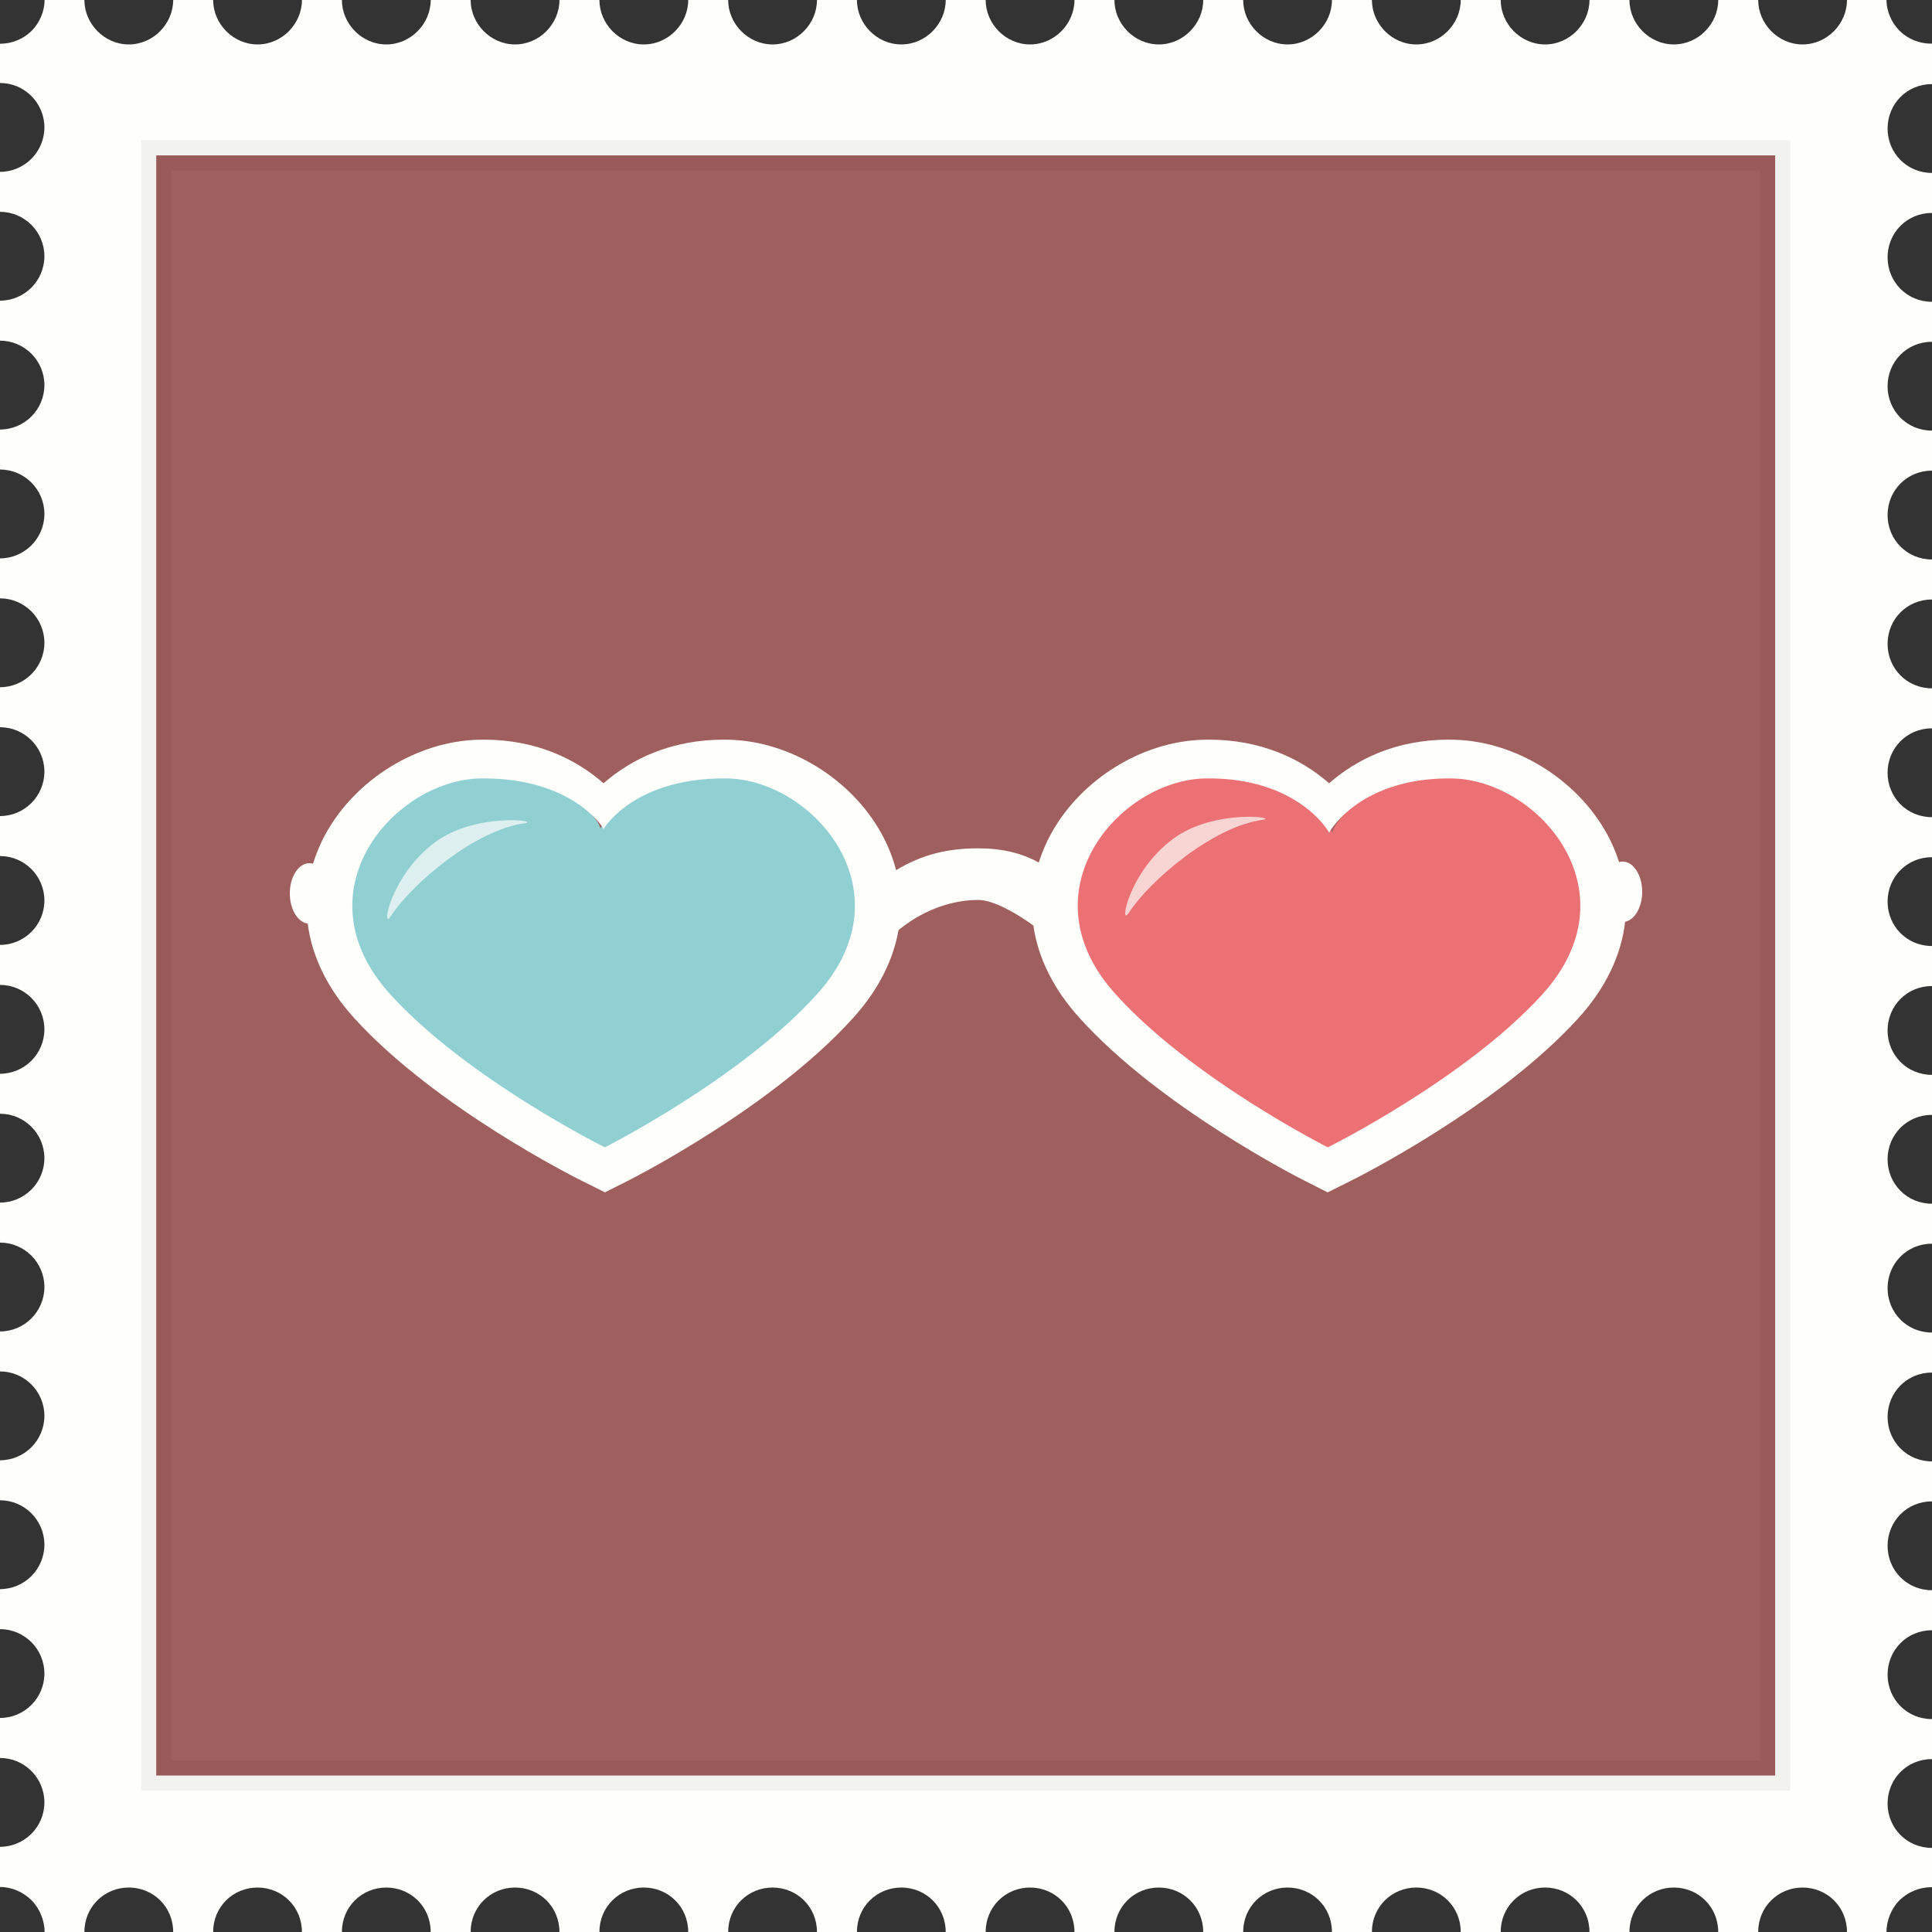 <?xml version="1.0" encoding="utf-8"?>
<!-- Generator: Adobe Illustrator 17.1.0, SVG Export Plug-In . SVG Version: 6.00 Build 0)  -->
<!DOCTYPE svg PUBLIC "-//W3C//DTD SVG 1.1//EN" "http://www.w3.org/Graphics/SVG/1.1/DTD/svg11.dtd">
<svg version="1.1" id="love-stamp-7" xmlns="http://www.w3.org/2000/svg" xmlns:xlink="http://www.w3.org/1999/xlink" x="0px"
	 y="0px" viewBox="0 0 1009.996 1009.996" enable-background="new 0 0 1009.996 1009.996" xml:space="preserve">
<rect x="0" y="0" width="1009.996" height="1009.996" fill="#333333" stroke="none"/>
<g id="love-stamp-7-stamp">
	<path fill="#FEFEFB" d="M986.777,134.535c0-12.822,10.08-23.218,23.219-23.218V90.407
		c-13.139,0-23.219-10.396-23.219-23.218c0-12.832,10.08-23.238,23.219-23.238V22.814c0,0-0.355,0.01-0.435,0.01
		c-6.115,0-12.19-2.397-16.511-6.717c-4.261-4.271-6.806-10.268-6.865-16.107h-20.634
		c0,12.408-10.396,23.228-23.218,23.228c-12.803,0-23.198-10.82-23.198-23.228h-20.891
		c0,12.408-10.396,23.228-23.218,23.228c-12.822,0-23.198-10.82-23.198-23.228H830.938
		c0,12.408-10.396,23.228-23.218,23.228c-12.822,0-23.198-10.82-23.198-23.228h-20.891
		c0,12.408-10.396,23.228-23.218,23.228c-12.822,0-23.219-10.82-23.219-23.228h-20.89
		c0,12.408-10.376,23.228-23.198,23.228c-12.812,0-23.209-10.82-23.209-23.228h-20.89
		c0,12.408-10.386,23.228-23.208,23.228S582.591,12.408,582.591,0h-20.89c0,12.408-10.396,23.228-23.208,23.228
		c-12.822,0-23.219-10.82-23.219-23.228H494.395c0,12.408-10.396,23.228-23.218,23.228
		c-12.812,0-23.199-10.82-23.199-23.228h-20.89c0,12.408-10.396,23.228-23.219,23.228
		c-12.812,0-23.208-10.82-23.208-23.228h-20.88c0,12.408-10.396,23.228-23.218,23.228
		c-12.822,0-23.208-10.82-23.208-23.228h-20.89c0,12.408-10.386,23.228-23.209,23.228
		c-12.822,0-23.218-10.82-23.218-23.228h-20.881c0,12.408-10.396,23.228-23.208,23.228
		c-12.822,0-23.218-10.82-23.218-23.228h-20.891c0,12.408-10.386,23.228-23.198,23.228
		c-12.822,0-23.218-10.82-23.218-23.228H90.535c0,12.408-10.396,23.228-23.208,23.228S44.119,12.408,44.119,0H23.327
		c-0.059,5.839-2.525,11.836-6.786,16.107c-4.32,4.32-10.316,6.756-16.432,6.756C0.079,22.863,0,22.824,0,22.824
		v20.555c12.773,0,23.209,10.396,23.209,23.218c0,12.832-10.436,23.238-23.209,23.238v20.9
		c12.773,0,23.209,10.396,23.209,23.227c0,12.822-10.436,23.218-23.209,23.218v20.91
		c12.773,0,23.209,10.396,23.209,23.229S12.773,224.546,0,224.546v20.9c12.773,0,23.209,10.405,23.209,23.228
		c0,12.822-10.436,23.229-23.209,23.229v20.9c12.773,0,23.209,10.396,23.209,23.228S12.773,359.258,0,359.258v20.91
		c12.773,0,23.209,10.396,23.209,23.218c0,12.832-10.436,23.228-23.209,23.228v20.9
		c12.773,0,23.209,10.406,23.209,23.238c0,12.822-10.436,23.218-23.209,23.218v20.91
		c12.773,0,23.209,10.396,23.209,23.229c0,12.822-10.436,23.228-23.209,23.228v20.891
		c12.773,0,23.209,10.395,23.209,23.237c0,12.822-10.436,23.219-23.209,23.219v20.91
		c12.773,0,23.209,10.396,23.209,23.218c0,12.821-10.436,23.237-23.209,23.237v20.891
		c12.773,0,23.209,10.416,23.209,23.237c0,12.822-10.436,23.218-23.209,23.218v20.91
		c12.773,0,23.209,10.396,23.209,23.219c0,12.842-10.436,23.237-23.209,23.237v20.91
		c12.773,0,23.209,10.396,23.209,23.218c0,12.822-10.436,23.219-23.209,23.219v20.91
		c12.773,0,23.209,10.396,23.209,23.237c0,12.822-10.436,23.218-23.209,23.218v21.009c0,0,0.079,0,0.109,0
		c6.115,0,12.102,2.663,16.422,6.983c4.301,4.301,6.776,10.691,6.796,16.531h20.792
		c0-13.139,10.396-23.238,23.208-23.238s23.208,10.1,23.208,23.238h20.891c0-13.139,10.396-23.238,23.218-23.238
		c12.812,0,23.198,10.1,23.198,23.238h20.891c0-13.139,10.396-23.238,23.218-23.238
		c12.812,0,23.208,10.1,23.208,23.238h20.881c0-13.139,10.396-23.238,23.218-23.238
		c12.822,0,23.209,10.1,23.209,23.238h20.89c0-13.139,10.386-23.238,23.208-23.238
		c12.822,0,23.218,10.1,23.218,23.238h20.88c0-13.139,10.396-23.238,23.208-23.238
		c12.822,0,23.219,10.1,23.219,23.238h20.89c0-13.139,10.386-23.238,23.199-23.238
		c12.822,0,23.218,10.1,23.218,23.238h20.88c0-13.139,10.396-23.238,23.219-23.238
		c12.812,0,23.208,10.1,23.208,23.238h20.89c0-13.139,10.387-23.238,23.209-23.238s23.208,10.1,23.208,23.238
		h20.89c0-13.139,10.396-23.238,23.209-23.238c12.822,0,23.198,10.1,23.198,23.238h20.89
		c0-13.139,10.396-23.238,23.219-23.238c12.822,0,23.218,10.1,23.218,23.238h20.891
		c0-13.139,10.376-23.238,23.198-23.238c12.822,0,23.218,10.1,23.218,23.238h20.891
		c0-13.139,10.376-23.238,23.198-23.238c12.822,0,23.218,10.1,23.218,23.238h20.891
		c0-13.139,10.396-23.238,23.198-23.238c12.822,0,23.218,10.1,23.218,23.238h20.634
		c0.019-5.84,2.486-12.23,6.786-16.531c4.32-4.32,10.475-6.885,16.59-6.885c0.079,0,0.435-0.099,0.435-0.099
		v-20.436c-13.139,0-23.219-10.396-23.219-23.218c0-12.842,10.08-23.218,23.219-23.218v-20.91
		c-13.139,0-23.219-10.396-23.219-23.238c0-12.822,10.08-23.218,23.219-23.218v-20.91
		c-13.139,0-23.219-10.396-23.219-23.218c0-12.842,10.08-23.238,23.219-23.238v-20.891
		c-13.139,0-23.219-10.415-23.219-23.237c0-12.822,10.08-23.218,23.219-23.218v-20.91
		c-13.139,0-23.219-10.396-23.219-23.218c0-12.843,10.08-23.238,23.219-23.238v-20.89
		c-13.139,0-23.219-10.416-23.219-23.238c0-12.822,10.08-23.218,23.219-23.218v-20.91
		c-13.139,0-23.219-10.396-23.219-23.218c0-12.832,10.08-23.229,23.219-23.229v-20.91
		c-13.139,0-23.219-10.396-23.219-23.228c0-12.822,10.08-23.218,23.219-23.218v-20.91
		c-13.139,0-23.219-10.396-23.219-23.229s10.08-23.227,23.219-23.227v-20.9c-13.139,0-23.219-10.405-23.219-23.228
		c0-12.822,10.08-23.229,23.219-23.229v-20.9c-13.139,0-23.219-10.396-23.219-23.228
		c0-12.832,10.08-23.228,23.219-23.228v-20.91c-13.139,0-23.219-10.396-23.219-23.218
		c0-12.832,10.08-23.228,23.219-23.228v-20.9C996.857,157.773,986.777,147.367,986.777,134.535z"/>
	<g>
		<rect x="81.677" y="81.234" fill="#9F5F5E" width="846.335" height="846.955"/>
		<path opacity="0.05" d="M920.141,89.125v831.194H89.548V89.125H920.141 M935.903,73.353H73.787v862.726h862.116
			V73.353L935.903,73.353z"/>
	</g>
</g>
<g id="love-stamp-7-love-glasses">
	<path fill="#91D0D2" d="M445.582,448.106c-10.702-25.161-37.293-43.931-63.209-44.631
		c-0.799-0.039-1.588-0.039-2.387-0.039c-48.626,0-64.599,26.778-64.717,27.055l-1.287,2.614l-1.179-2.673
		c-0.114-0.286-15.722-26.996-64.486-26.996c-0.799,0-1.578,0-2.372,0.039c-26.02,0.701-52.699,19.52-63.445,44.73
		c-10.174,23.889-4.646,49.277,15.604,71.548c39.379,43.368,109.364,79.547,116.608,83.216
		c7.165-3.688,76.114-39.887,115.262-83.216C450.222,497.462,455.765,472.015,445.582,448.106z"/>
	<path fill="#EC7175" d="M827.841,448.205c-10.751-25.21-37.432-44.029-63.44-44.73
		c-0.809-0.039-1.598-0.039-2.367-0.039c-48.33,0-64.278,28.662-64.417,28.939l-1.145,2.781l-1.312-2.692
		c-0.118-0.286-16.304-29.027-64.821-29.027c-0.789,0-1.568,0-2.377,0.039c-25.9,0.701-52.482,19.47-63.213,44.631
		c-10.17,23.909-4.636,49.356,15.633,71.647c39.127,43.329,108.081,79.537,115.252,83.216
		c7.239-3.669,77.199-39.848,116.594-83.216C832.466,497.482,838.02,472.094,827.841,448.205z"/>
	<g id="love-stamp-7-shiny-effect" opacity="0.7">
		<path fill="#FEFEFB" d="M204.208,479.047c-5.069,7.782-0.173-21.423,23.331-38.802
			c21.378-15.791,55.9-11.096,46.698-9.863C248.43,433.815,215.403,461.915,204.208,479.047z"/>
		<path fill="#FEFEFB" d="M590.048,477.262c-5.09,7.772-0.188-21.442,23.326-38.821
			c21.364-15.781,55.886-11.077,46.684-9.854C634.255,432.02,601.233,460.12,590.048,477.262z"/>
	</g>
	<path fill="#FEFEFB" d="M848.228,450.405c-0.621,0-1.232,0.079-1.824,0.256c-1.638-5.089-3.768-10.139-6.529-15.101
		c-15.771-28.327-47.67-47.975-79.38-48.833c-1.045-0.04-2.052-0.059-3.077-0.059
		c-27.627,0-48.311,10.287-62.602,22.804c-15.012-13.138-36.001-22.794-62.879-22.804
		c-1.025,0-2.051,0.019-3.066,0.059c-31.632,0.858-63.461,20.456-79.192,48.744
		c-2.821,5.07-4.981,10.238-6.638,15.436c-8.887-4.912-19.164-7.427-31.627-7.427c-0.024,0-0.044,0-0.084,0
		c-16.21,0.01-29.456,3.343-42.88,11.421c-1.697-6.559-4.261-13.069-7.802-19.431
		c-15.742-28.288-47.565-47.886-79.188-48.744c-1.035-0.04-2.051-0.059-3.082-0.059l0,0
		c-26.867,0.01-47.832,9.666-62.863,22.804c-14.312-12.507-34.975-22.804-62.612-22.804
		c-1.011,0-2.027,0.019-3.067,0.059c-31.71,0.858-63.627,20.506-79.413,48.833
		c-2.905,5.237-5.114,10.573-6.791,15.959c-0.597-0.168-1.228-0.276-1.869-0.276
		c-5.667,0-10.263,7.082-10.263,15.811c0,8.265,4.123,15.041,9.36,15.771c2.175,17.113,10.316,34.028,24.332,49.434
		c42.388,46.673,115.805,83.473,118.921,85.012l12.162,6.056l12.117-6.125c3.062-1.528,75.415-38.338,117.486-84.923
		c13.074-14.39,21.028-30.053,23.82-45.992l1.741-1.43c12.018-9.262,26.197-14.371,39.932-14.381
		c0.02,0,0.044,0,0.044,0c7.659,0,19.327,6.49,28.796,13.355c2.387,16.777,10.505,33.328,24.244,48.448
		c42.057,46.585,114.413,83.395,117.471,84.923l12.122,6.125l12.161-6.056c3.117-1.539,76.539-38.339,118.931-85.012
		c14.263-15.682,22.439-32.933,24.432-50.381c5.04-1.006,8.926-7.645,8.926-15.683
		C858.496,457.467,853.9,450.405,848.228,450.405z M426.955,519.911c-39.788,44.089-110.769,79.883-110.769,79.883
		s-72.036-35.794-112.076-79.883c-48.631-53.498,1.489-111.711,46.505-112.954c0.769-0.02,1.544-0.02,2.289-0.02
		c45.652,0,61.921,24.737,62.641,26.493c0.854-1.756,16.98-26.493,62.834-26.493c0.779,0,1.539,0,2.318,0.02
		C425.594,408.2,475.581,466.413,426.955,519.911z M806.221,519.911c-40.035,44.089-112.086,79.883-112.086,79.883
		s-70.975-35.794-110.765-79.883c-48.625-53.498,1.361-111.711,46.259-112.954c0.769-0.02,1.528-0.02,2.308-0.02
		c45.855,0,62.061,26.611,62.918,28.377c0.71-1.766,16.926-28.377,62.562-28.377c0.75,0,1.529,0,2.288,0.02
		C804.732,408.2,854.847,466.413,806.221,519.911z"/>
</g>
</svg>
